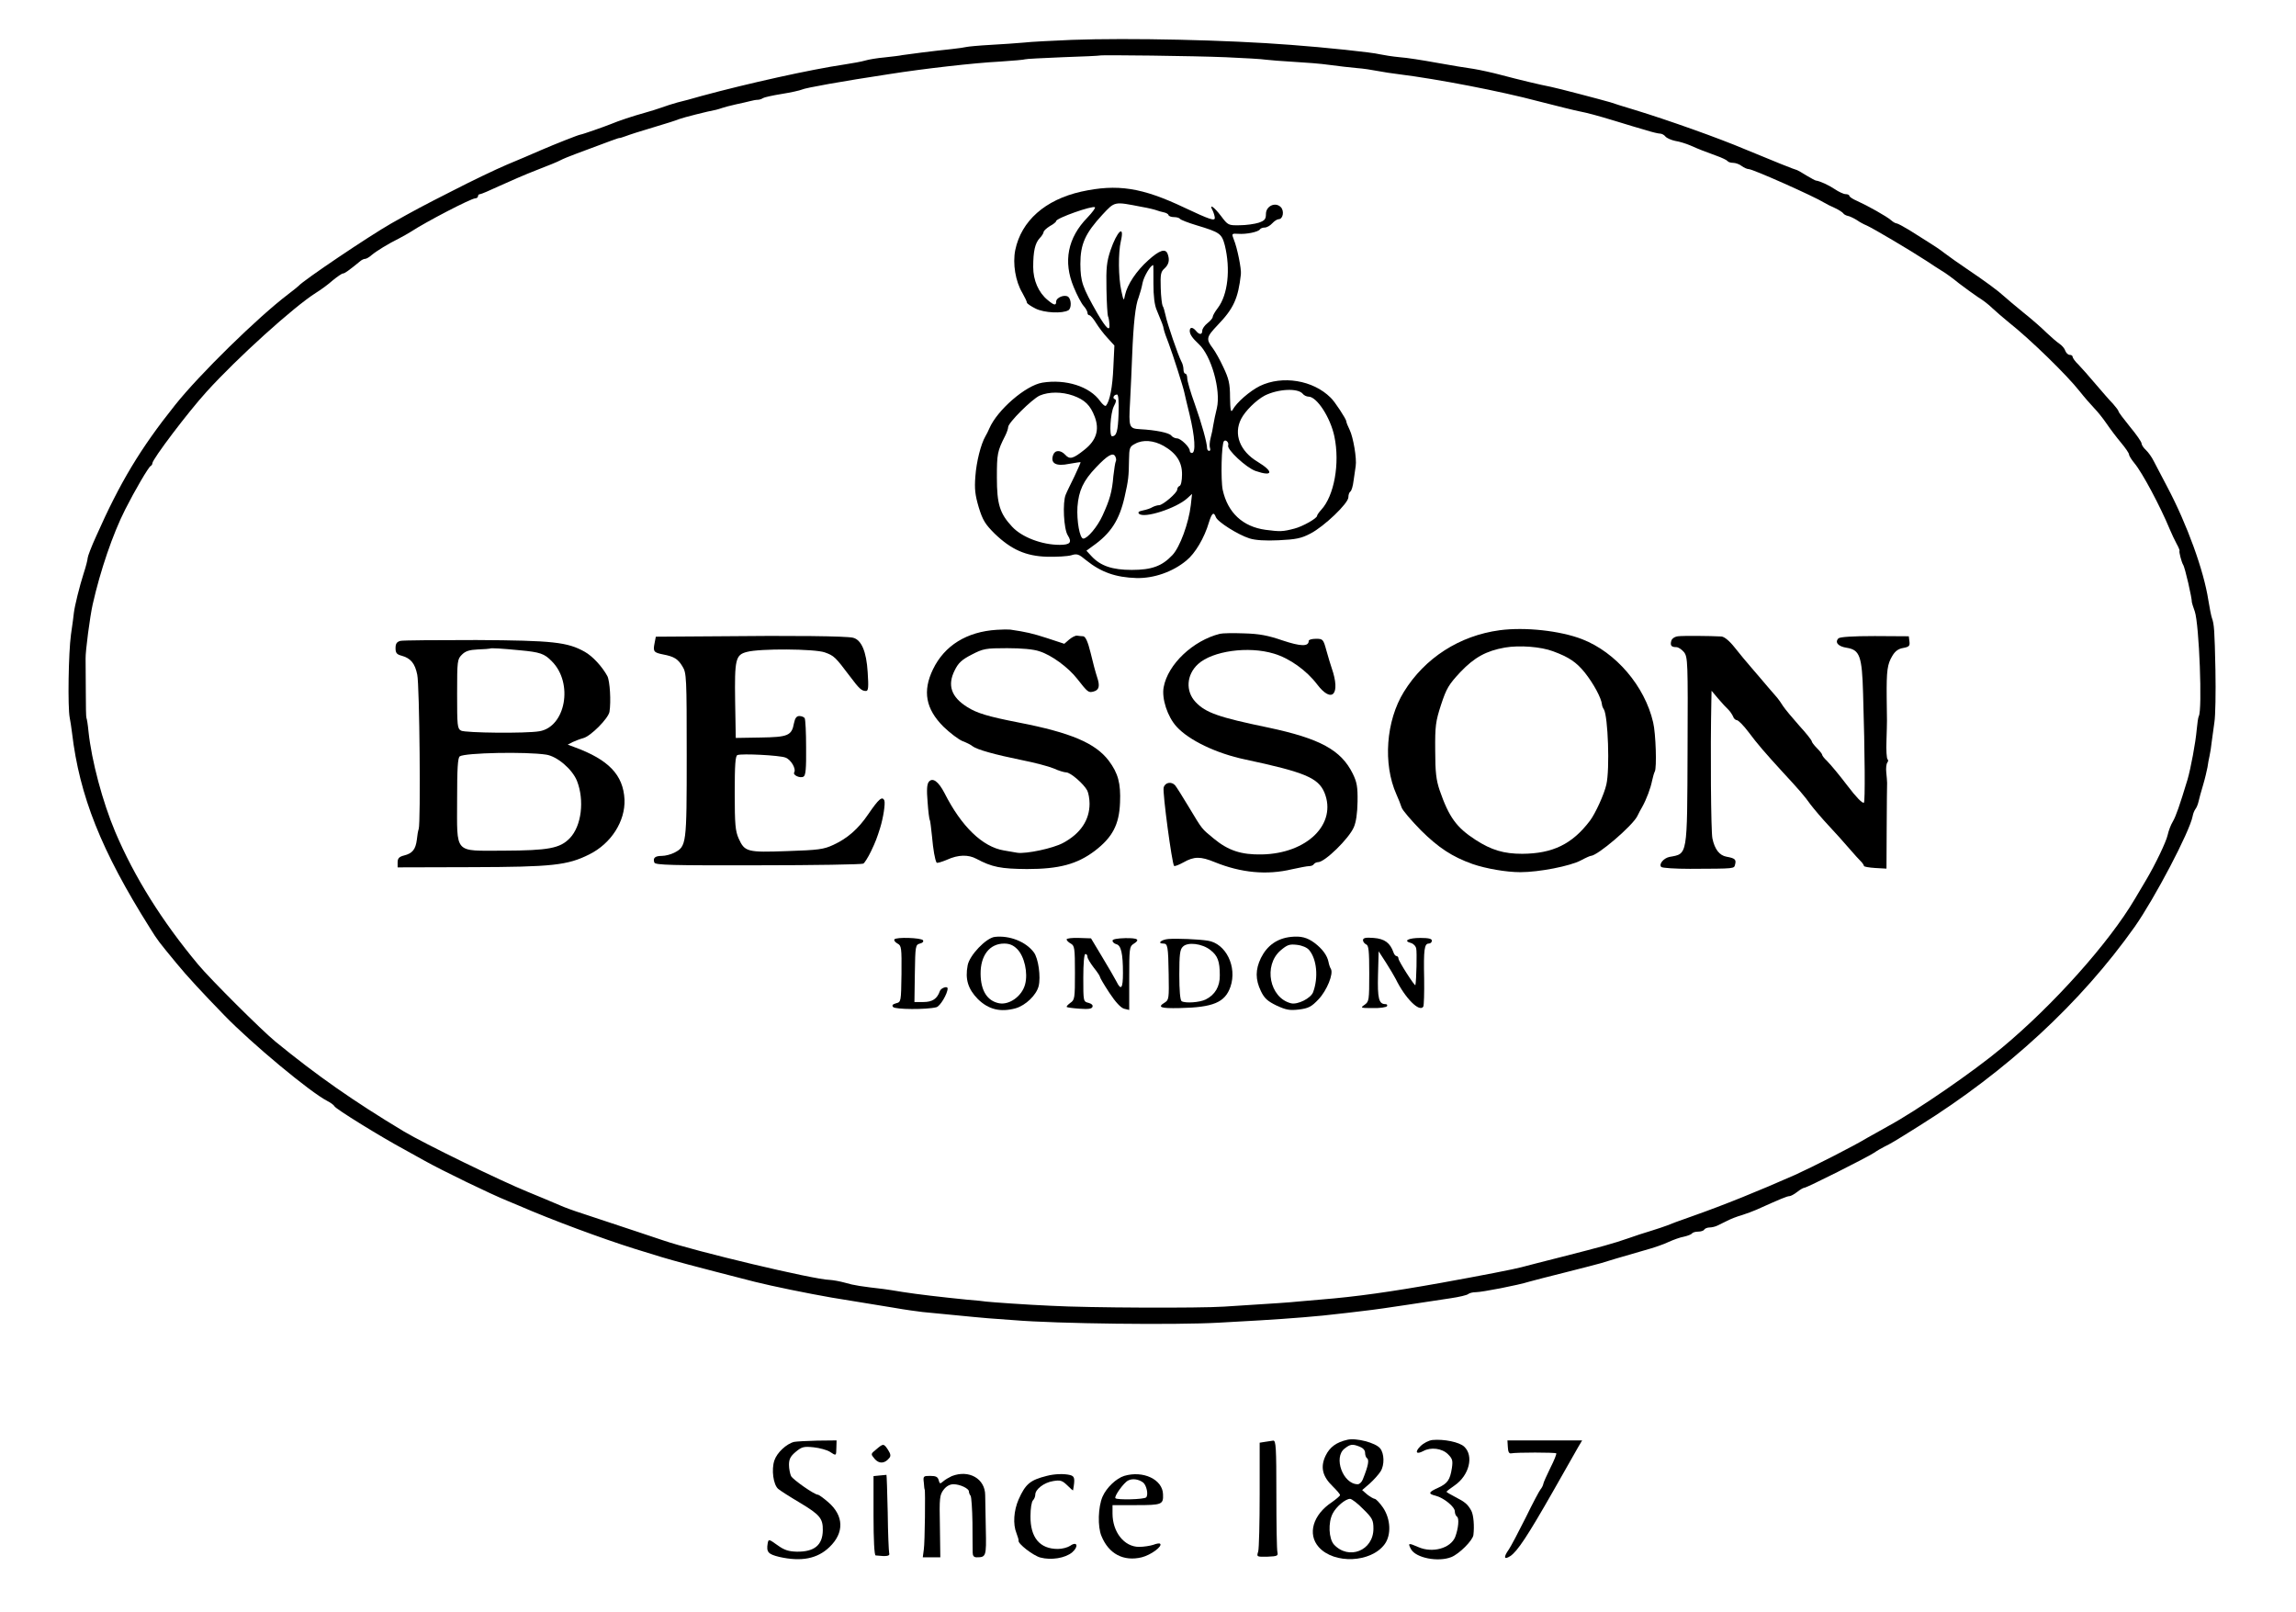 <?xml version="1.0" standalone="no"?>
<!DOCTYPE svg PUBLIC "-//W3C//DTD SVG 20010904//EN"
 "http://www.w3.org/TR/2001/REC-SVG-20010904/DTD/svg10.dtd">
<svg version="1.0" xmlns="http://www.w3.org/2000/svg"
 width="1100pt" height="772pt" viewBox="0 0 1100 772"
 preserveAspectRatio="xMidYMid meet">

<g transform="translate(0,772) scale(0.1,-0.1)"
fill="#000000" stroke="none">
<path d="M5135 7529 c-93 -4 -197 -9 -230 -13 -33 -3 -105 -8 -160 -11 -55 -3
-107 -8 -115 -10 -8 -2 -40 -7 -70 -10 -87 -9 -213 -25 -237 -29 -12 -3 -50
-7 -85 -11 -35 -3 -76 -10 -93 -15 -16 -5 -61 -13 -100 -19 -162 -24 -460 -90
-685 -151 -41 -12 -93 -26 -115 -31 -22 -6 -56 -17 -75 -24 -19 -7 -55 -18
-80 -25 -58 -16 -127 -39 -165 -55 -30 -12 -135 -49 -145 -50 -9 -1 -123 -46
-190 -75 -36 -16 -109 -47 -162 -69 -54 -23 -171 -79 -260 -125 -146 -74 -185
-95 -293 -156 -107 -61 -422 -273 -445 -300 -3 -3 -25 -21 -50 -40 -145 -110
-424 -383 -541 -530 -167 -209 -264 -371 -378 -628 -23 -50 -41 -98 -41 -105
0 -7 -8 -40 -19 -73 -20 -62 -43 -156 -47 -189 -1 -11 -7 -58 -14 -105 -12
-87 -16 -348 -6 -398 3 -15 8 -47 11 -72 36 -304 140 -565 373 -935 40 -64 40
-63 128 -170 48 -59 127 -144 229 -249 131 -135 411 -368 493 -410 16 -8 32
-20 34 -25 4 -12 226 -149 338 -209 19 -11 60 -33 90 -50 91 -51 321 -162 400
-194 14 -6 39 -16 55 -23 161 -70 402 -159 555 -207 36 -11 94 -29 130 -40 64
-19 129 -37 445 -118 88 -22 255 -56 370 -76 116 -19 251 -41 300 -49 50 -9
110 -17 135 -20 25 -2 95 -9 155 -15 61 -6 133 -13 160 -15 28 -2 83 -6 123
-9 201 -17 774 -24 982 -12 52 3 140 8 195 11 138 8 298 21 375 31 19 2 73 8
120 14 47 5 144 19 215 30 72 11 164 25 205 31 41 6 79 15 84 20 6 5 22 9 37
9 29 0 204 34 254 50 17 5 95 25 175 45 80 20 156 40 170 44 28 9 95 29 210
62 41 11 93 29 115 40 22 10 55 22 73 25 18 4 35 11 38 15 3 5 16 9 29 9 13 0
27 4 30 10 3 5 15 10 26 10 10 0 27 4 37 9 9 4 31 15 47 23 17 9 48 21 70 27
22 7 54 19 70 26 118 53 147 65 158 65 6 0 23 9 37 20 14 11 29 20 34 20 12 0
302 146 335 168 14 10 37 23 51 30 25 12 43 22 167 100 419 262 772 588 1030
952 95 135 264 456 278 531 2 12 8 26 13 33 5 6 12 22 15 36 3 14 13 50 22 80
9 30 18 69 21 85 2 17 7 41 10 55 3 14 8 43 10 65 3 22 9 65 13 95 5 30 7 142
5 250 -4 191 -6 220 -17 250 -3 8 -11 47 -17 85 -22 143 -102 363 -196 541
-26 49 -55 105 -65 124 -9 19 -27 44 -38 54 -12 11 -21 25 -21 32 0 7 -25 43
-55 79 -30 37 -55 70 -55 74 0 4 -12 20 -27 37 -16 16 -53 59 -83 94 -30 36
-67 77 -82 93 -16 15 -28 32 -28 37 0 6 -6 10 -14 10 -8 0 -17 9 -21 19 -3 11
-16 26 -28 34 -12 8 -40 32 -62 53 -22 22 -71 65 -110 96 -38 31 -81 67 -94
79 -28 26 -89 71 -181 133 -36 24 -82 57 -102 72 -20 16 -56 40 -79 54 -23 14
-64 40 -92 58 -28 17 -56 32 -61 32 -5 0 -17 7 -26 15 -20 18 -113 70 -162 92
-21 9 -38 20 -38 25 0 4 -8 8 -18 8 -9 0 -33 11 -52 24 -30 20 -72 39 -90 41
-3 0 -23 11 -45 24 -22 14 -42 25 -45 26 -8 1 -118 45 -250 100 -125 53 -369
140 -530 189 -47 14 -98 30 -115 36 -41 12 -254 68 -285 74 -48 9 -156 35
-235 56 -44 12 -105 25 -135 30 -30 4 -109 17 -175 29 -66 12 -147 25 -180 27
-33 3 -76 10 -95 14 -34 9 -263 33 -425 45 -307 24 -776 34 -1050 24z m735
-83 c91 -4 179 -9 195 -12 17 -2 75 -7 130 -10 55 -3 134 -9 175 -15 41 -6
100 -12 130 -15 30 -2 75 -9 100 -14 25 -5 72 -12 105 -16 184 -23 485 -81
665 -129 78 -20 182 -46 200 -49 36 -7 81 -19 170 -46 52 -16 118 -36 147 -44
28 -9 58 -16 66 -16 8 0 20 -6 26 -14 7 -8 28 -17 47 -21 20 -3 52 -13 73 -22
45 -20 64 -27 124 -49 26 -9 50 -21 53 -25 3 -5 15 -9 27 -9 12 0 31 -7 41
-15 11 -8 26 -15 34 -15 20 0 314 -131 362 -161 8 -5 31 -17 50 -25 19 -9 38
-21 41 -26 3 -5 13 -10 21 -12 8 -1 27 -10 42 -19 14 -10 36 -22 49 -27 33
-15 204 -116 287 -170 25 -17 58 -38 74 -48 16 -9 53 -36 81 -59 29 -22 70
-52 91 -66 22 -13 53 -37 69 -53 17 -16 53 -47 80 -69 101 -80 276 -250 339
-330 22 -28 53 -63 69 -80 16 -16 43 -50 60 -75 17 -25 48 -66 69 -91 21 -25
38 -50 38 -56 0 -6 12 -25 26 -42 37 -44 123 -205 169 -316 9 -22 24 -53 33
-70 9 -16 15 -31 14 -33 -4 -4 10 -56 17 -67 9 -12 43 -162 42 -180 0 -2 6
-22 14 -44 21 -61 37 -473 19 -502 -3 -5 -7 -35 -10 -66 -5 -59 -28 -183 -44
-238 -38 -125 -55 -174 -70 -200 -10 -16 -21 -46 -25 -65 -7 -32 -58 -139
-103 -215 -9 -16 -34 -57 -54 -91 -123 -209 -389 -507 -638 -714 -134 -112
-408 -301 -545 -375 -38 -21 -83 -47 -100 -56 -64 -39 -263 -140 -345 -177
-177 -78 -337 -143 -490 -197 -58 -20 -114 -41 -125 -46 -11 -4 -45 -16 -75
-25 -30 -9 -80 -25 -110 -36 -72 -25 -123 -39 -315 -88 -88 -22 -176 -45 -195
-50 -32 -9 -186 -39 -385 -75 -240 -43 -411 -67 -575 -80 -41 -4 -93 -8 -115
-10 -38 -4 -81 -7 -350 -24 -117 -8 -651 -6 -830 4 -116 5 -284 17 -310 20
-11 2 -51 6 -90 9 -130 13 -240 26 -310 37 -38 6 -79 13 -90 14 -104 12 -146
18 -185 30 -25 7 -58 13 -75 14 -74 1 -646 137 -800 190 -27 9 -167 56 -385
128 -41 13 -90 31 -107 39 -57 24 -96 41 -153 64 -135 55 -496 231 -595 290
-243 146 -418 269 -615 430 -69 57 -313 300 -371 370 -172 206 -305 418 -397
635 -61 145 -113 340 -128 480 -3 33 -8 63 -10 66 -2 3 -3 60 -3 125 0 66 -1
137 -1 159 -1 35 21 203 34 260 36 160 96 337 156 455 46 91 112 204 122 208
4 2 8 8 8 13 0 19 170 244 260 343 147 162 417 406 523 473 23 14 60 41 81 60
22 18 44 33 49 33 8 0 28 14 84 60 7 6 17 10 22 10 6 0 20 8 31 18 24 20 81
55 130 79 19 10 46 25 60 34 70 46 287 159 307 159 7 0 13 5 13 10 0 6 4 10
10 10 5 0 47 18 92 39 46 21 126 56 178 76 52 20 104 41 114 47 11 6 47 21 80
33 168 63 201 75 204 74 2 -1 15 4 30 9 15 6 74 25 132 42 58 17 114 35 125
40 18 7 136 37 175 44 8 2 22 6 30 9 8 3 38 11 65 17 28 6 59 13 70 16 11 3
27 6 35 6 8 0 20 4 25 8 6 4 46 13 90 20 44 7 88 17 97 21 15 8 193 40 418 74
164 26 410 54 530 60 63 4 118 9 121 11 3 2 84 6 180 10 96 3 175 7 176 8 5 4
464 -2 603 -8z"/>
<path d="M5180 6802 c-173 -39 -287 -140 -316 -280 -13 -65 1 -150 34 -205 12
-21 22 -42 22 -47 0 -4 19 -17 41 -28 41 -21 130 -25 158 -8 15 10 14 51 -1
64 -17 13 -58 -3 -58 -23 0 -20 -10 -18 -41 8 -44 36 -69 95 -69 158 0 76 9
114 31 138 11 11 19 25 19 30 0 5 14 18 30 28 17 9 30 20 30 24 0 14 176 76
186 66 3 -3 -13 -25 -36 -49 -95 -97 -117 -211 -66 -333 16 -39 37 -79 48 -91
10 -11 18 -26 18 -32 0 -7 4 -12 9 -12 5 0 20 -17 32 -37 13 -21 38 -54 56
-73 l32 -35 -5 -105 c-4 -95 -17 -161 -35 -183 -4 -5 -16 5 -28 21 -50 71
-165 107 -277 89 -80 -13 -216 -131 -254 -219 -5 -12 -14 -30 -19 -38 -22 -38
-43 -122 -48 -191 -5 -62 -1 -91 16 -149 19 -62 31 -81 76 -126 80 -77 150
-108 252 -111 46 -1 97 2 115 7 28 9 36 6 72 -24 71 -57 141 -82 241 -85 82
-2 173 29 239 84 42 34 86 108 108 183 14 45 23 52 33 25 8 -23 107 -85 161
-102 28 -9 75 -12 140 -9 83 4 108 9 152 32 66 34 182 145 182 174 0 12 4 23
9 27 6 3 13 27 16 53 4 26 8 57 10 69 6 36 -12 140 -29 174 -9 18 -16 36 -16
41 0 10 -56 96 -75 113 -84 84 -231 108 -339 56 -48 -24 -112 -79 -131 -115
-8 -14 -11 0 -12 60 0 67 -6 90 -32 145 -17 37 -40 77 -50 90 -34 45 -32 54
23 112 76 79 98 127 111 243 3 25 -17 126 -34 167 -11 28 -10 29 21 27 40 -3
96 9 104 21 3 5 13 9 23 9 10 0 26 9 36 20 10 11 24 20 31 20 21 0 28 40 10
58 -26 26 -71 5 -71 -33 0 -25 -6 -32 -35 -42 -19 -6 -60 -12 -91 -12 -54 -1
-56 0 -89 44 -34 45 -60 62 -40 26 5 -11 10 -27 10 -35 0 -16 -26 -7 -145 49
-204 97 -322 115 -495 77z m290 -73 c30 -5 62 -13 70 -16 8 -3 24 -8 35 -10
11 -2 22 -8 23 -13 2 -6 14 -10 27 -10 13 0 26 -4 29 -9 3 -4 38 -18 78 -30
113 -34 121 -40 136 -96 28 -114 15 -237 -34 -301 -13 -17 -24 -36 -24 -42 0
-6 -11 -19 -25 -30 -14 -11 -25 -27 -25 -36 0 -20 -14 -21 -30 -1 -16 19 -30
19 -30 0 0 -17 13 -35 43 -63 60 -55 107 -221 87 -307 -7 -27 -14 -63 -17 -80
-2 -16 -8 -45 -13 -63 -5 -19 -6 -40 -3 -48 3 -8 1 -14 -4 -14 -5 0 -10 6 -10
13 0 25 -25 116 -59 212 -20 55 -36 110 -36 123 0 12 -4 22 -9 22 -5 0 -9 9
-9 20 0 11 -4 28 -10 38 -15 28 -69 185 -76 222 -4 19 -10 40 -14 45 -3 6 -8
44 -9 85 -2 66 0 78 18 94 21 19 26 41 15 70 -10 27 -39 18 -93 -31 -57 -51
-100 -116 -111 -166 -6 -31 -7 -30 -18 21 -14 63 -15 181 -2 237 19 82 -18 49
-50 -45 -18 -55 -21 -83 -19 -185 1 -66 5 -124 7 -129 3 -5 6 -22 7 -38 4 -39
-14 -23 -57 50 -73 128 -81 152 -82 237 0 96 23 147 106 237 60 64 55 63 188
37z m56 -368 c0 -59 5 -102 16 -127 24 -57 32 -78 33 -89 1 -5 5 -19 9 -30 4
-11 11 -29 15 -40 21 -56 71 -213 75 -235 3 -14 14 -61 25 -105 26 -108 31
-185 11 -185 -5 0 -10 5 -10 11 0 17 -43 59 -61 59 -9 0 -22 6 -28 14 -11 13
-74 26 -149 30 -53 3 -55 9 -48 130 3 61 8 161 10 221 6 155 16 245 31 280 6
17 15 48 19 70 6 30 38 85 51 85 1 0 1 -40 1 -89z m715 -527 c6 -8 19 -14 28
-14 40 0 105 -100 124 -191 27 -129 -1 -284 -63 -351 -11 -12 -20 -25 -20 -29
0 -12 -69 -51 -108 -61 -57 -15 -69 -15 -139 -6 -109 15 -181 82 -205 191 -10
47 -6 223 6 234 9 9 25 -7 20 -21 -7 -19 86 -106 131 -122 84 -29 89 -4 10 44
-85 51 -116 132 -79 205 20 39 72 90 113 112 64 32 158 37 182 9z m-1100 -9
c56 -20 83 -46 104 -102 23 -61 8 -112 -49 -157 -55 -44 -71 -48 -92 -25 -23
25 -51 24 -59 -2 -13 -39 15 -54 77 -41 29 5 54 9 55 8 1 -1 -12 -31 -29 -67
-17 -35 -37 -75 -42 -88 -16 -36 -10 -166 10 -196 21 -33 11 -45 -39 -45 -86
0 -182 37 -228 87 -59 63 -73 108 -73 235 0 114 2 126 40 201 8 16 14 34 14
41 0 21 114 134 151 151 44 19 106 19 160 0z m218 -87 c-3 -85 -10 -107 -31
-108 -15 0 -8 111 8 143 12 22 13 32 5 35 -13 4 -5 22 11 22 6 0 9 -33 7 -92z
m216 -154 c61 -35 89 -78 88 -138 0 -28 -5 -52 -12 -54 -6 -2 -11 -10 -11 -17
0 -16 -69 -75 -87 -75 -7 0 -21 -4 -31 -9 -9 -6 -30 -13 -46 -16 -20 -4 -26
-9 -19 -16 24 -24 178 26 231 74 l23 21 -6 -54 c-10 -86 -52 -201 -88 -239
-50 -53 -99 -71 -195 -71 -93 0 -149 19 -192 65 l-25 27 30 22 c87 61 128 125
153 236 18 79 20 98 21 177 1 57 3 64 29 77 37 21 89 17 137 -10z m-229 -73
c-3 -5 -8 -37 -12 -72 -6 -74 -17 -113 -52 -189 -24 -53 -72 -110 -92 -110
-17 0 -32 84 -28 152 6 78 28 125 89 189 55 58 81 73 92 53 4 -8 6 -18 3 -23z"/>
<path d="M4775 4703 c-143 -9 -250 -75 -305 -189 -51 -105 -35 -190 50 -275
31 -30 72 -61 91 -69 19 -7 41 -18 49 -25 21 -16 107 -40 235 -66 61 -12 129
-30 153 -40 24 -11 51 -19 60 -19 21 0 85 -56 101 -87 6 -12 11 -40 11 -63 0
-78 -43 -143 -127 -188 -48 -26 -176 -53 -219 -47 -16 3 -45 8 -64 11 -103 17
-204 115 -285 275 -29 56 -57 76 -75 54 -9 -11 -11 -38 -6 -96 3 -45 8 -85 11
-88 2 -4 6 -38 10 -76 6 -67 14 -112 22 -127 2 -4 25 3 51 14 53 24 101 25
140 4 75 -40 117 -48 242 -49 154 0 240 23 325 87 85 65 117 126 121 231 4 92
-9 141 -54 201 -64 84 -180 134 -432 183 -149 29 -200 45 -246 74 -77 48 -96
105 -60 176 17 35 34 51 81 75 56 29 67 31 170 31 69 0 127 -5 155 -15 58 -18
138 -77 181 -132 50 -64 54 -67 77 -61 28 7 33 26 18 70 -7 21 -21 73 -31 116
-13 53 -24 77 -35 79 -8 0 -22 2 -30 3 -8 1 -25 -8 -38 -19 l-23 -20 -82 27
c-71 23 -102 30 -177 41 -8 1 -37 1 -65 -1z"/>
<path d="M7185 4701 c-193 -26 -359 -133 -459 -295 -86 -139 -101 -345 -36
-491 10 -22 21 -50 25 -63 4 -13 46 -62 93 -110 84 -83 149 -126 247 -161 64
-22 161 -39 229 -39 89 0 239 29 291 57 22 12 43 21 46 21 32 0 199 143 223
190 7 14 17 34 24 45 20 36 40 89 47 125 4 19 10 39 13 44 10 17 5 183 -8 236
-40 173 -178 335 -340 398 -106 41 -274 59 -395 43z m256 -101 c76 -28 111
-52 151 -101 43 -54 80 -123 83 -154 0 -5 4 -16 9 -23 20 -33 29 -287 12 -360
-10 -46 -53 -140 -79 -174 -85 -112 -178 -157 -324 -158 -89 0 -148 18 -224
67 -91 59 -127 108 -172 238 -16 48 -21 85 -21 190 -1 117 2 139 28 219 26 79
37 97 93 157 67 70 123 101 213 117 70 12 173 4 231 -18z"/>
<path d="M5845 4684 c-129 -32 -250 -146 -270 -256 -10 -54 18 -141 62 -189
59 -65 190 -128 328 -157 286 -61 350 -88 380 -158 62 -150 -82 -293 -300
-297 -99 -2 -161 19 -230 76 -59 49 -52 39 -120 152 -30 50 -59 96 -65 103
-18 20 -49 14 -55 -11 -6 -23 40 -365 50 -375 3 -3 23 5 45 17 51 29 82 29
150 1 126 -51 249 -63 370 -34 36 8 73 15 82 15 10 0 20 4 23 10 4 5 13 9 20
9 32 0 147 112 171 167 11 25 17 67 18 123 1 71 -3 93 -23 134 -56 113 -156
168 -406 221 -237 49 -299 71 -347 122 -49 52 -44 131 12 182 69 63 241 87
363 50 75 -22 157 -81 207 -147 72 -95 114 -48 70 78 -5 14 -16 51 -25 83 -15
55 -17 57 -50 57 -19 0 -35 -4 -35 -10 0 -28 -38 -27 -125 2 -70 24 -111 32
-185 34 -52 2 -104 1 -115 -2z"/>
<path d="M3439 4672 l-297 -2 -6 -31 c-8 -40 -4 -45 41 -54 52 -10 71 -21 93
-58 19 -30 20 -53 20 -425 0 -431 -1 -436 -60 -467 -16 -8 -42 -15 -59 -15
-33 0 -44 -10 -36 -32 5 -12 84 -14 498 -13 271 0 497 4 503 8 6 3 23 30 37
59 22 46 29 65 44 113 15 49 25 115 20 130 -10 23 -27 8 -77 -65 -48 -71 -100
-116 -167 -147 -47 -22 -72 -25 -221 -30 -192 -7 -204 -4 -233 60 -16 36 -19
67 -19 218 0 136 3 178 13 182 22 8 201 -1 230 -12 27 -10 52 -54 42 -71 -8
-13 29 -30 45 -20 10 6 13 39 12 139 0 71 -3 135 -7 141 -3 5 -15 10 -25 10
-14 0 -21 -10 -26 -34 -11 -60 -28 -67 -161 -69 l-118 -2 -3 175 c-3 202 2
223 56 237 63 17 323 15 373 -2 45 -16 51 -22 121 -115 45 -60 56 -70 77 -70
11 0 13 17 8 90 -6 99 -30 155 -70 165 -30 8 -290 11 -648 7z"/>
<path d="M8039 4672 c-16 -2 -29 -11 -32 -22 -6 -22 0 -30 24 -30 10 0 26 -11
37 -24 18 -24 19 -45 17 -468 -2 -515 1 -497 -87 -513 -28 -6 -52 -35 -39 -48
5 -5 67 -9 138 -9 222 1 210 0 216 22 6 23 -2 29 -41 36 -34 6 -57 35 -68 88
-7 33 -10 423 -5 659 l1 48 32 -38 c18 -21 40 -45 49 -53 8 -8 18 -23 22 -32
3 -10 12 -18 19 -18 7 -1 32 -26 56 -58 41 -55 78 -98 165 -193 76 -82 103
-113 132 -154 17 -22 55 -67 86 -100 31 -33 75 -82 98 -109 23 -27 49 -55 57
-63 8 -8 14 -18 14 -21 0 -4 24 -8 54 -10 l54 -3 1 198 c1 109 1 205 2 213 0
8 -2 31 -4 50 -2 19 0 40 5 47 5 6 5 13 1 16 -4 3 -7 43 -5 89 3 103 3 84 1
208 -1 128 3 158 27 198 13 22 28 34 52 38 28 5 33 10 30 31 l-3 25 -163 1
c-105 0 -167 -4 -174 -11 -19 -19 -1 -39 39 -45 63 -10 74 -39 79 -220 9 -292
10 -518 4 -522 -7 -5 -37 26 -78 80 -42 55 -77 97 -99 120 -13 12 -23 25 -23
29 0 4 -11 18 -25 32 -14 14 -25 29 -25 33 0 5 -27 39 -60 75 -32 36 -67 78
-77 93 -10 16 -22 33 -28 40 -5 6 -26 30 -45 52 -19 23 -54 63 -76 89 -23 26
-60 71 -83 100 -26 33 -50 52 -64 53 -55 3 -184 4 -208 1z"/>
<path d="M1918 4650 c-17 -5 -23 -13 -23 -35 0 -23 6 -30 29 -36 43 -12 64
-36 75 -91 11 -49 17 -710 7 -739 -3 -8 -7 -31 -9 -52 -6 -46 -21 -65 -61 -75
-24 -6 -31 -14 -31 -33 l0 -24 355 1 c386 1 459 9 563 61 105 52 173 159 169
263 -6 118 -76 191 -240 251 l-32 12 23 12 c13 6 36 15 51 19 36 9 120 94 126
126 8 51 2 147 -10 171 -25 46 -71 96 -109 117 -82 46 -152 54 -518 56 -187 0
-352 -1 -365 -4z m572 -45 c98 -9 118 -16 154 -53 104 -104 66 -314 -60 -335
-64 -11 -354 -8 -375 3 -18 10 -19 23 -19 176 0 159 1 166 23 188 17 17 35 23
77 25 30 1 55 3 57 4 3 4 60 0 143 -8z m127 -500 c52 -8 124 -69 147 -125 37
-94 22 -217 -34 -275 -47 -49 -102 -59 -318 -60 -240 0 -222 -20 -222 246 0
147 3 200 13 206 26 17 317 23 414 8z"/>
<path d="M4766 3232 c-42 -5 -121 -88 -130 -136 -13 -67 2 -114 49 -162 51
-50 108 -64 181 -44 48 14 99 63 110 106 11 44 -1 133 -23 162 -38 51 -116 82
-187 74z m107 -58 c35 -35 53 -115 38 -170 -15 -56 -75 -99 -124 -90 -57 11
-88 60 -89 140 -1 89 43 146 113 146 26 0 44 -8 62 -26z"/>
<path d="M6185 3232 c-66 -7 -114 -41 -144 -101 -27 -56 -27 -103 0 -159 17
-35 32 -48 75 -69 46 -21 62 -24 107 -19 46 6 60 13 94 49 40 42 73 123 59
146 -4 6 -9 21 -11 32 -6 32 -30 64 -67 92 -35 26 -65 34 -113 29z m87 -63
c37 -44 45 -132 19 -202 -11 -29 -74 -61 -106 -53 -103 26 -133 181 -50 253
32 27 42 31 78 27 26 -3 49 -13 59 -25z"/>
<path d="M4285 3220 c-3 -5 4 -14 15 -20 19 -10 20 -20 19 -146 -2 -133 -2
-134 -26 -140 -17 -5 -21 -10 -14 -18 10 -12 160 -13 207 -1 18 4 54 65 54 90
0 13 -31 3 -37 -12 -13 -38 -36 -53 -79 -53 l-43 0 2 137 c2 132 3 137 24 143
13 3 19 9 15 16 -9 12 -129 16 -137 4z"/>
<path d="M5110 3220 c0 -5 9 -14 20 -20 18 -10 20 -21 20 -140 0 -121 -1 -130
-22 -144 -12 -9 -20 -17 -17 -20 2 -2 30 -6 61 -8 41 -3 59 -1 62 9 3 8 -4 15
-19 19 -25 6 -25 7 -25 120 0 69 4 114 10 114 6 0 10 -6 10 -14 0 -7 14 -30
30 -51 17 -21 30 -41 30 -45 0 -4 20 -38 45 -76 29 -44 54 -71 70 -76 l25 -6
0 151 c0 141 1 153 20 165 34 21 22 29 -40 28 -37 -1 -60 -5 -60 -12 0 -7 8
-14 18 -17 23 -5 32 -45 32 -138 0 -74 -9 -86 -31 -41 -8 15 -38 68 -68 117
l-54 90 -59 2 c-32 1 -58 -2 -58 -7z"/>
<path d="M5598 3222 c-35 -3 -56 -22 -24 -22 20 0 23 -13 25 -147 2 -114 1
-123 -18 -135 -38 -23 -22 -29 70 -27 161 3 218 27 244 102 33 96 -22 208
-109 221 -46 7 -145 11 -188 8z m201 -53 c35 -27 45 -54 45 -121 1 -53 -23
-94 -68 -116 -28 -14 -97 -19 -115 -8 -7 5 -11 51 -11 126 0 98 3 122 17 135
23 24 93 15 132 -16z"/>
<path d="M6530 3216 c0 -7 7 -16 15 -20 12 -4 15 -29 15 -139 0 -128 -1 -135
-22 -150 -22 -15 -20 -16 39 -16 34 -1 65 4 68 9 3 6 0 10 -8 10 -31 0 -38 27
-35 141 l3 112 35 -54 c19 -30 40 -65 47 -79 45 -92 114 -161 132 -132 3 6 5
66 4 134 -3 139 1 168 22 168 8 0 15 6 15 14 0 9 -15 13 -55 13 -57 0 -84 -14
-46 -24 12 -3 24 -15 26 -27 4 -16 1 -153 -4 -175 -2 -8 -81 115 -81 127 0 6
-4 12 -9 12 -5 0 -12 8 -15 18 -16 45 -42 65 -95 69 -39 3 -51 0 -51 -11z"/>
<path d="M6455 823 c-53 -12 -84 -35 -104 -76 -26 -54 -16 -99 34 -147 19 -19
35 -37 35 -42 0 -4 -18 -19 -39 -34 -91 -60 -118 -153 -63 -215 74 -83 251
-75 316 14 32 44 29 120 -8 175 -16 23 -34 42 -40 42 -6 1 -22 10 -36 21 l-24
21 36 31 c20 18 43 44 52 58 20 31 18 87 -2 111 -22 27 -115 51 -157 41z m59
-33 c16 -6 26 -17 26 -29 0 -11 4 -22 8 -25 13 -8 8 -36 -19 -103 -5 -13 -16
-23 -24 -23 -71 0 -118 129 -63 171 27 21 37 23 72 9z m17 -299 c44 -43 49
-53 49 -94 0 -105 -118 -152 -189 -76 -25 28 -29 105 -6 149 17 33 61 70 83
70 8 0 37 -22 63 -49z"/>
<path d="M6863 822 c-18 -2 -43 -15 -58 -30 -28 -28 -20 -41 14 -23 36 20 90
13 118 -15 22 -22 24 -31 19 -66 -9 -58 -21 -74 -66 -95 -47 -21 -49 -29 -12
-38 39 -10 92 -53 92 -75 0 -10 5 -22 10 -25 12 -7 7 -57 -8 -97 -22 -55 -109
-79 -177 -49 -48 21 -51 20 -35 -10 23 -42 130 -63 193 -38 38 15 103 80 106
106 5 42 1 95 -10 116 -17 31 -30 42 -77 66 -23 12 -42 23 -42 25 0 2 18 16
40 31 69 48 92 141 45 185 -23 22 -97 37 -152 32z"/>
<path d="M3805 813 c-37 -9 -83 -52 -95 -89 -15 -44 -5 -116 18 -136 9 -8 56
-38 105 -67 95 -57 110 -75 109 -132 -1 -71 -41 -103 -124 -102 -39 1 -60 7
-93 31 -42 30 -43 30 -47 9 -7 -42 2 -52 55 -65 106 -24 183 -9 241 47 72 69
69 151 -7 216 -22 19 -44 35 -49 35 -16 0 -118 71 -128 89 -5 11 -10 35 -10
54 0 27 7 41 32 62 29 24 38 27 86 22 29 -3 64 -13 77 -21 32 -21 31 -21 32
19 l1 35 -92 -1 c-50 -1 -100 -4 -111 -6z"/>
<path d="M6060 813 l-25 -4 0 -247 c0 -136 -3 -259 -7 -274 -8 -26 -8 -26 45
-25 47 2 51 4 47 22 -3 11 -5 136 -5 278 0 222 -2 257 -15 256 -8 -1 -26 -4
-40 -6z"/>
<path d="M7224 788 c1 -23 6 -32 16 -30 23 5 210 5 216 0 2 -3 -10 -34 -28
-69 -17 -35 -33 -70 -34 -77 -1 -7 -7 -19 -13 -26 -6 -7 -39 -69 -72 -137 -34
-68 -70 -136 -80 -151 -27 -38 -24 -52 7 -32 34 23 82 95 204 309 56 99 111
195 121 213 l19 32 -179 0 -179 0 2 -32z"/>
<path d="M4198 777 c-27 -22 -27 -22 -8 -45 21 -25 48 -24 70 3 9 10 7 20 -5
39 -21 32 -23 32 -57 3z"/>
<path d="M4215 652 l-30 -3 0 -189 c0 -119 4 -190 10 -191 55 -6 70 -3 65 11
-2 8 -6 96 -7 195 -2 98 -5 179 -6 180 -1 0 -15 -1 -32 -3z"/>
<path d="M4560 649 c-13 -6 -32 -17 -41 -25 -15 -13 -17 -13 -22 6 -4 15 -13
20 -40 20 -33 0 -35 -1 -31 -32 1 -18 3 -33 4 -33 4 0 1 -257 -4 -287 l-5 -38
42 0 42 0 -2 149 c-3 137 -1 150 18 175 13 17 30 26 47 26 32 0 75 -21 74 -35
0 -5 3 -14 8 -20 4 -5 8 -64 9 -130 0 -66 1 -130 1 -142 0 -16 6 -23 19 -23
45 0 47 4 44 133 -1 67 -3 141 -3 164 0 80 -78 124 -160 92z"/>
<path d="M5015 650 c-80 -20 -102 -39 -135 -113 -23 -53 -28 -118 -10 -162 6
-16 11 -32 10 -35 -5 -14 70 -72 104 -81 52 -14 120 -3 153 25 32 28 24 55
-10 31 -12 -8 -38 -15 -59 -15 -87 0 -132 55 -131 157 0 36 5 69 12 76 6 6 11
18 11 27 0 26 42 58 85 65 35 6 44 3 68 -20 15 -15 27 -26 28 -24 10 57 8 67
-14 73 -28 7 -74 6 -112 -4z"/>
<path d="M5386 650 c-38 -12 -85 -56 -104 -100 -21 -49 -24 -143 -5 -188 35
-86 106 -123 193 -102 44 11 101 53 88 65 -3 3 -17 1 -32 -5 -15 -5 -46 -10
-69 -10 -71 0 -127 71 -127 160 l0 40 114 0 c123 0 130 3 128 52 -2 71 -95
115 -186 88z m91 -32 c16 -13 26 -59 14 -71 -10 -10 -138 -13 -147 -4 -8 8 40
75 61 85 21 11 51 6 72 -10z"/>
</g>
</svg>
